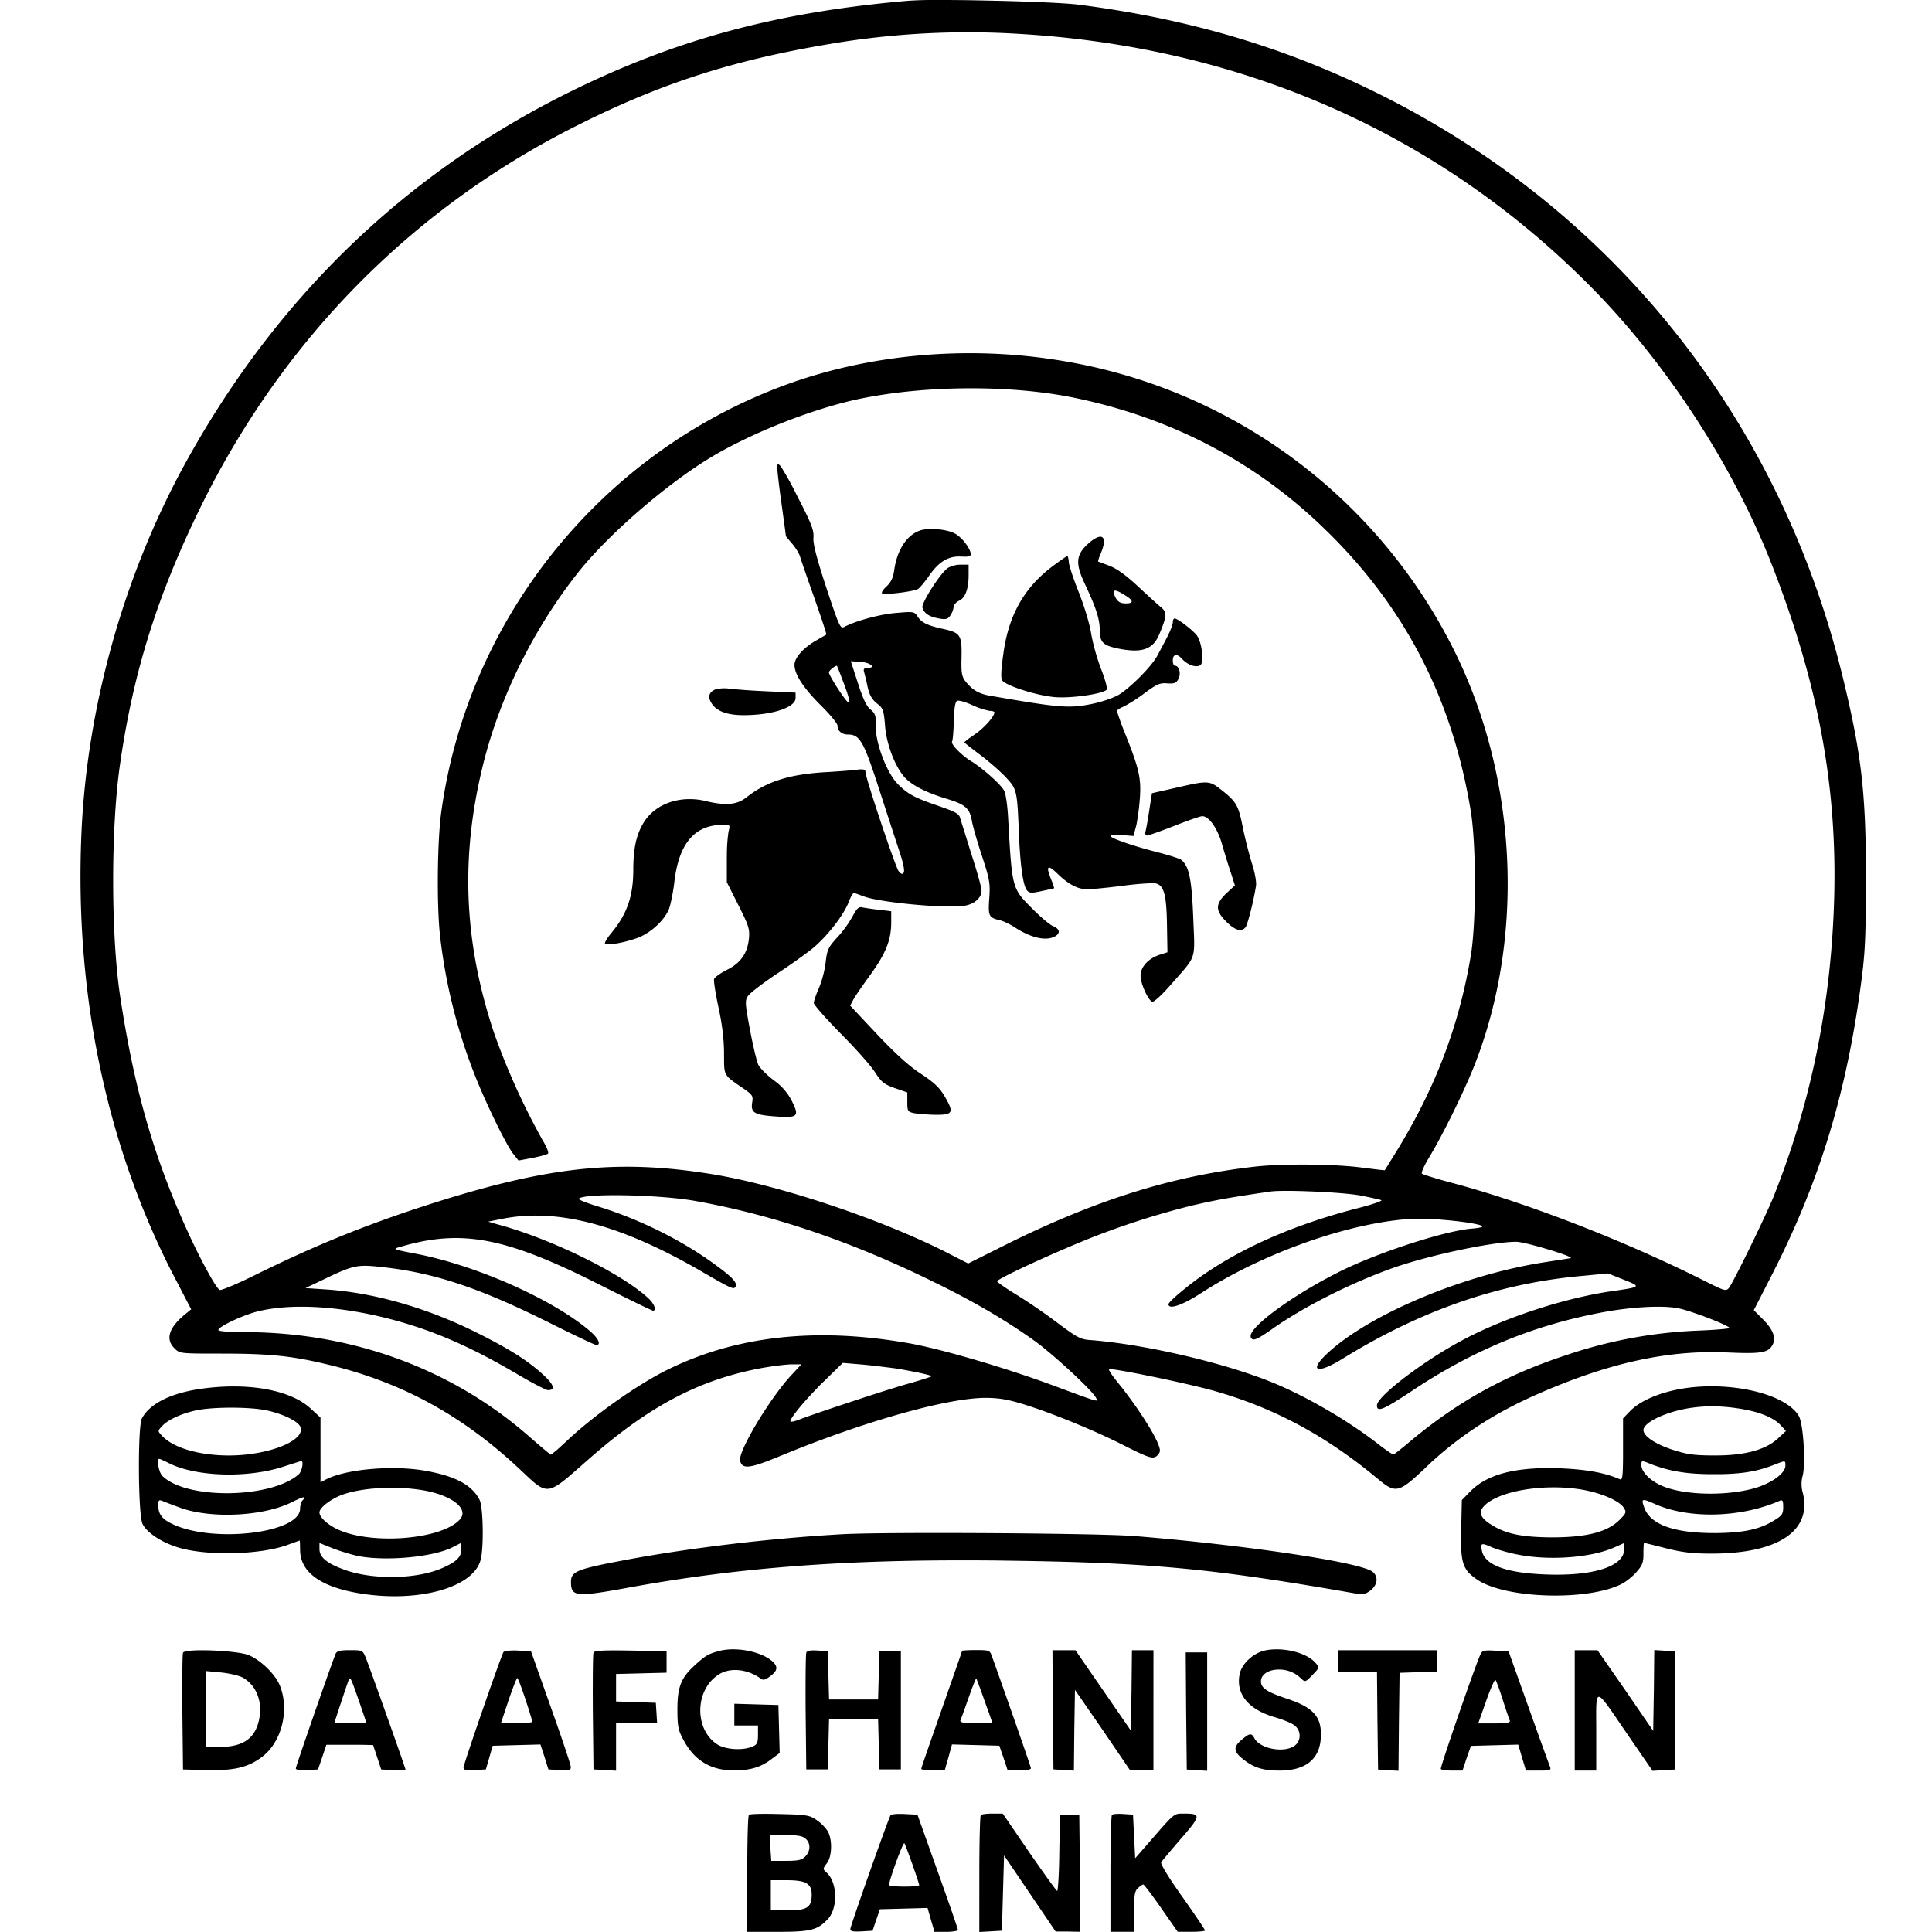 <svg xmlns="http://www.w3.org/2000/svg" width="48" height="48" viewBox="0 0 48 48" fill="currentColor"><path d="M14.554 36.316c1.565-1.389 2.836-2.056 4.443-2.34l.046-.007c.23-.038.5-.07.626-.072h.241l-.272.293c-.54.593-1.308 1.885-1.25 2.104l.004.014c.058.199.252.172.984-.131l.123-.05c2.01-.822 4.014-1.387 4.967-1.397.325 0 .55.032.934.15.716.218 1.8.661 2.553 1.046l.106.053c.454.225.562.259.652.214.059-.032.107-.102.107-.155 0-.191-.406-.861-.886-1.486l-.05-.066-.052-.065-.07-.086-.02-.026c-.118-.145-.198-.274-.188-.29.048-.042 1.959.35 2.64.545l.02.006c1.448.416 2.71 1.092 3.964 2.126l.104.085c.399.327.49.295 1.124-.303l.04-.04c.777-.739 1.671-1.324 2.74-1.794l.06-.026c1.742-.761 3.198-1.078 4.65-1.017l.127.005c.756.032.929-.005 1.027-.211.08-.177-.01-.385-.273-.641l-.202-.203.416-.812c1.184-2.3 1.86-4.474 2.232-7.185l.024-.179q.024-.186.043-.354l.004-.04.008-.08.007-.08.007-.077c.035-.44.043-.929.046-1.89v-.192c-.007-2.04-.126-2.995-.587-4.88-1.565-6.366-5.65-11.509-11.455-14.419C32.004 1.201 29.6.483 26.876.126l-.088-.011c-.293-.037-1.084-.072-1.91-.093l-.26-.006-.243-.005-.255-.005A48 48 0 0 0 23.408 0h-.199a9 9 0 0 0-.64.019c-3.23.277-5.724.945-8.357 2.237-4.111 2.024-7.316 5.105-9.585 9.212-1.549 2.798-2.478 6.12-2.606 9.292-.166 4.021.657 7.84 2.382 11.102l.347.668-.177.144c-.379.32-.464.603-.24.822l.019.02.007.006.026.025.007.005.007.005c.09.065.227.072.843.073h.25c1.174 0 1.725.052 2.595.258l.038.009c1.847.438 3.364 1.265 4.8 2.616l.119.112c.578.548.587.504 1.51-.31M5.46 32.049c-.078-.03-.397-.602-.703-1.248l-.044-.093-.097-.214-.022-.047-.042-.096c-.769-1.746-1.228-3.37-1.565-5.586-.23-1.506-.235-4.155-.01-5.74.33-2.329.94-4.257 2.024-6.462 2.056-4.166 5.276-7.418 9.372-9.463 2.072-1.041 3.871-1.613 6.274-2.013A20.5 20.5 0 0 1 25.293.84c5.538.32 10.381 2.44 14.146 6.2 1.917 1.912 3.61 4.496 4.582 6.99 1.148 2.937 1.624 5.48 1.549 8.278q-.105 3.849-1.454 7.29l-.03.079c-.072.184-.237.543-.42.925l-.095.2-.098.201c-.234.478-.455.91-.515.992l-.011.013c-.059.067-.104.061-.436-.104l-.161-.08c-2.019-1.015-4.507-1.976-6.376-2.462l-.13-.036c-.274-.078-.498-.149-.517-.167-.02-.02.05-.189.163-.375l.008-.015c.331-.54.865-1.623 1.132-2.296 1.266-3.21 1.068-7.172-.512-10.333a13.29 13.29 0 0 0-9.778-7.183c-2.312-.379-4.747-.16-6.846.614-4.587 1.693-7.904 5.837-8.54 10.675-.088.715-.105 2.207-.024 2.977l.004.035a13.6 13.6 0 0 0 1.1 4.016l.043.095.043.094c.245.535.51 1.05.634 1.208l.129.162.341-.064.05-.01c.173-.036.32-.077.34-.097.025-.02-.025-.15-.112-.298l-.016-.027a17.3 17.3 0 0 1-1.212-2.676c-.753-2.264-.838-4.373-.272-6.664.421-1.704 1.287-3.44 2.413-4.839.732-.902 2.104-2.093 3.188-2.76 1.004-.614 2.516-1.218 3.685-1.474 1.666-.358 3.85-.369 5.447-.032 2.398.502 4.475 1.596 6.173 3.247 1.987 1.922 3.172 4.208 3.632 7.006.138.833.138 2.755.005 3.578-.29 1.745-.872 3.282-1.832 4.853l-.27.436-.04.062c-.005.005-.261-.027-.566-.065-.662-.09-1.965-.101-2.643-.026-2.067.232-3.966.826-6.216 1.946l-.924.462-.459-.235c-1.65-.849-4.181-1.698-5.885-1.981-2.462-.4-4.245-.187-7.503.897-1.33.449-2.435.903-3.765 1.554l-.064.032c-.47.235-.877.405-.918.39m14.205-4.71a1.4 1.4 0 0 0-.419-.483l-.025-.019c-.165-.124-.33-.289-.375-.372l-.004-.007c-.037-.074-.11-.379-.178-.713l-.017-.087-.013-.065-.037-.199c-.082-.455-.083-.539-.024-.633l.008-.012c.042-.07.357-.31.689-.534q.132-.087.272-.182l.046-.032c.246-.169.48-.34.595-.432.368-.305.763-.812.897-1.143l.01-.027c.05-.126.104-.218.129-.213l.015.004.062.022.179.065c.433.154 2.088.304 2.505.224.23-.042.398-.191.405-.357v-.012c.006-.064-.106-.464-.245-.891l-.275-.882-.008-.026-.003-.012c-.03-.104-.123-.153-.51-.287l-.085-.03c-.546-.188-.712-.281-.95-.52-.274-.274-.553-1.008-.551-1.428v-.054c.004-.221-.015-.277-.12-.365l-.008-.006c-.095-.075-.18-.249-.292-.586l-.2-.616.246.016c.237.016.39.145.181.15h-.01c-.08 0-.107.026-.09.09l.008.03c.015.057.04.16.064.266l.011.05.007.034c.048.208.107.31.23.41l.023.019c.133.105.15.163.18.526.032.47.256 1.047.502 1.309.182.188.514.36.998.508l.032.01c.445.134.564.229.62.516l.008.046c.028.143.135.52.248.858l.035.108.058.183.012.04c.092.312.097.432.077.721l-.004.057c-.026.39.005.427.265.488.086.02.23.088.336.154l.017.011c.416.273.785.358 1.014.24.145-.08.129-.191-.048-.26-.085-.038-.32-.236-.528-.45l-.083-.083c-.382-.39-.407-.491-.486-1.89l-.016-.29c-.017-.288-.056-.567-.096-.647l-.003-.005c-.077-.15-.506-.532-.795-.717l-.033-.02c-.23-.142-.492-.412-.466-.477l.002-.004c.016-.026.037-.256.043-.518l.002-.06c.012-.29.038-.421.083-.436.043-.016.214.032.384.112l.034.014a1.7 1.7 0 0 0 .387.124h.007c.058 0 .112.017.112.038 0 .097-.241.372-.464.53l-.1.071a1.2 1.2 0 0 0-.184.141c0 .01.133.115.307.247l.083.063c.207.155.483.395.622.54l.062.067c.235.254.242.34.283 1.374l.004.094c.038.75.106 1.208.204 1.305.059.06.123.06.363.006l.09-.019c.117-.025.206-.046.214-.05a1 1 0 0 0-.07-.204l-.015-.04c-.124-.316-.075-.35.165-.12.266.26.497.384.726.39h.017c.087 0 .418-.03.76-.072l.11-.014.064-.008c.362-.047.704-.065.775-.05.193.052.258.272.271 1l.012.709-.214.069c-.272.096-.454.3-.454.513 0 .197.187.608.288.646.04.015.22-.146.45-.407l.28-.317c.366-.42.328-.447.292-1.332l-.005-.122c-.038-.886-.104-1.192-.296-1.347-.042-.032-.32-.122-.624-.197l-.067-.018c-.57-.15-1.066-.326-1.066-.377 0-.022.129-.027.289-.022l.283.022.07-.262.006-.029a6 6 0 0 0 .082-.637l.002-.023c.03-.456-.015-.696-.304-1.431l-.059-.15a7 7 0 0 1-.208-.571c0-.027.074-.075.165-.112l.016-.008a4 4 0 0 0 .485-.31l.086-.064c.25-.18.33-.21.497-.195l.03.002c.157.007.198-.014.253-.12.064-.133.011-.32-.09-.32-.033 0-.054-.059-.054-.133 0-.157.103-.176.227-.041l.008.009c.144.16.385.23.465.133.074-.09.021-.529-.091-.705-.08-.123-.486-.438-.566-.438-.022 0-.043.043-.043.096s-.064.22-.139.364l-.066.128c-.063.12-.131.248-.174.326-.137.273-.713.846-.99.997l-.014.006c-.128.07-.39.155-.587.198l-.071.015c-.553.111-.826.08-2.482-.207-.299-.048-.465-.15-.635-.369l-.01-.013c-.077-.112-.091-.215-.081-.58l.001-.092c.004-.455-.052-.516-.428-.602l-.068-.015c-.37-.083-.493-.153-.59-.289l-.015-.024c-.073-.11-.108-.112-.508-.077-.387.026-.994.19-1.284.337l-.024.013c-.094.046-.122-.013-.415-.89l-.028-.085-.047-.144c-.202-.63-.281-.942-.274-1.089l.002-.028c.008-.156-.045-.311-.282-.778l-.147-.288a8 8 0 0 0-.38-.684l-.007-.008-.008-.01-.016-.015c-.048-.045-.058-.033-.059.064v.01c0 .065.036.375.083.728l.02.142.085.62.026.198c0 .005.07.09.155.187.08.096.17.235.192.31l.006.018c.025.082.11.33.217.635l.135.383.122.353c.11.32.185.552.177.56l-.028.016c-.045.026-.136.08-.24.139-.309.181-.523.422-.523.598 0 .235.22.571.647.998l.028.028c.221.22.393.434.393.48 0 .13.101.219.249.224h.03c.28.007.38.195.757 1.362l.191.59.268.82.061.187c.082.248.115.429.09.47-.033.053-.065.042-.129-.038-.08-.106-.808-2.279-.822-2.457v-.005c0-.06-.043-.073-.196-.057l-.063.008c-.147.016-.459.04-.73.055-.907.053-1.468.235-1.959.619-.23.189-.508.218-.983.108l-.026-.007c-.63-.154-1.25.054-1.544.518-.183.288-.263.627-.267 1.147v.034c0 .662-.155 1.105-.539 1.57l-.02.024c-.105.129-.165.238-.14.253.08.054.651-.07.897-.187.299-.144.577-.416.683-.667l.008-.02c.04-.113.094-.374.126-.62l.005-.044c.112-.956.502-1.42 1.213-1.42h.04c.135.002.132.02.093.17a4 4 0 0 0-.041.59l-.001.043v.623l.322.64c.224.447.248.535.227.759-.037.368-.203.609-.55.78l-.03.015c-.143.077-.27.169-.285.209-.015.036.03.34.103.68l.004.02q.132.6.139 1.104l.001.257c.005.36.044.362.506.678l.027.02c.165.118.188.154.17.285l-.005.032c-.037.25.054.304.593.341l.083.006c.47.027.494-.027.302-.406m3.133-12.7.007-.004c.041-.021.163-.167.273-.322l.01-.015c.24-.345.477-.486.788-.47h.018c.166.011.224-.005.224-.058 0-.129-.203-.4-.373-.502-.193-.118-.652-.16-.876-.091-.331.107-.577.47-.652.982-.026.198-.08.305-.192.412l-.019.017c-.077.073-.113.14-.088.159.063.037.75-.045.88-.109m5.997 1.137.032-.076c.167-.406.165-.49.012-.617l-.012-.01c-.09-.075-.335-.299-.565-.513l-.047-.043c-.27-.246-.48-.393-.652-.459l-.23-.086-.053-.02a1 1 0 0 1 .07-.204c.186-.448.015-.55-.348-.208-.268.258-.283.469-.058.95l.05.108c.238.511.325.788.328 1.033v.043c.006.275.084.36.41.43l.018.005c.6.126.884.04 1.045-.333m-1.302 1.363c.027-.026-.032-.25-.144-.534a5.4 5.4 0 0 1-.237-.844l-.003-.02c-.032-.214-.16-.652-.3-1.005l-.015-.04c-.129-.321-.231-.639-.24-.724v-.005c-.006-.085-.022-.15-.038-.15l-.024.012-.017.011-.017.011a7 7 0 0 0-.326.234c-.68.516-1.064 1.189-1.197 2.11l-.018.128c-.047.346-.053.527-.019.581.08.127.819.368 1.28.415l.018.002c.395.037 1.19-.075 1.297-.182m-3.888-1.84.006-.007a.5.5 0 0 0 .08-.194v-.01c0-.053.059-.122.134-.16.155-.069.24-.293.24-.635v-.262h-.203a.65.65 0 0 0-.301.075l-.009.005c-.192.129-.667.882-.635.988.048.145.165.225.406.267l.03.006c.151.024.195.01.252-.072m4.364-.306c-.155 0-.23-.06-.289-.23q-.065-.186.262.021c.224.134.23.209.027.209m-6.894 2.456c-.024 0-.141-.16-.254-.333l-.04-.062c-.1-.158-.187-.311-.187-.347 0-.043.133-.155.197-.166.006 0 .06.139.123.305l.046.122c.133.355.163.481.115.481m-2.601.32c.715 0 1.292-.192 1.292-.427v-.133l-.694-.032-.14-.007-.048-.002a15 15 0 0 1-.747-.055.9.9 0 0 0-.363.016c-.161.067-.196.186-.098.34l.008.012c.122.192.39.288.79.288m12.47 5.271c.035-.043.113-.32.179-.611l.009-.042c.03-.132.055-.265.073-.378.016-.096-.032-.347-.112-.592l-.018-.06c-.065-.227-.15-.56-.195-.786l-.016-.078c-.1-.492-.161-.58-.503-.855l-.048-.037c-.272-.213-.332-.204-1.1-.027l-.593.134-.064.406-.012.08c-.03.197-.065.387-.079.443q-.031.121.032.123c.032 0 .326-.103.66-.233l.113-.044c.298-.116.556-.204.6-.204.16 0 .364.28.48.659l.026.093c.064.214.15.495.204.653l.101.315-.213.197c-.273.263-.278.422-.013.692l.013.013q.322.322.475.14m-7.461 4.219c-.134-.23-.251-.347-.588-.572-.293-.186-.635-.496-1.1-.987l-.672-.716.08-.15c.042-.08.24-.368.432-.63.374-.523.508-.849.508-1.287v-.277l-.305-.038-.053-.005a6 6 0 0 1-.363-.053c-.086-.022-.134.026-.24.224a2.8 2.8 0 0 1-.364.506l-.016.017c-.22.24-.25.302-.286.6l-.002.02a2.6 2.6 0 0 1-.166.635c-.07.155-.128.326-.128.374 0 .042.29.374.646.736l.093.094c.337.343.67.72.772.876l.006.008c.165.256.23.304.496.4l.31.107v.268c.001.19.017.213.15.243l.01.002c.091.021.326.037.524.043h.044c.406.001.429-.062.212-.438m11.129 8.88a4 4 0 0 1-.363-.256c-.759-.593-1.827-1.212-2.681-1.554-1.197-.48-3.106-.923-4.434-1.032l-.073-.005c-.22-.018-.324-.079-.78-.42a14 14 0 0 0-1.01-.695l-.08-.049c-.229-.141-.406-.269-.416-.293-.005-.016.114-.085.31-.183l.03-.015c.26-.13.643-.307 1.051-.487l.11-.048.124-.054.094-.04.151-.065.373-.154a20 20 0 0 1 2.622-.844l.098-.022.186-.042.102-.022.075-.015.076-.015c.337-.067.717-.128 1.39-.226.167-.023.593-.02 1.037-.001l.082.003.054.003.124.006c.38.021.739.052.92.085l.091.018c.216.043.406.086.443.1.043.016-.23.112-.614.208-1.778.46-3.279 1.164-4.336 2.05l-.027.022c-.174.142-.31.279-.31.304 0 .14.32.038.77-.248l.037-.024c1.538-.994 3.652-1.742 5.192-1.845l.046-.003a6 6 0 0 1 .714.02l.07.006.094.008.088.008c.417.042.786.104.786.15 0 .017-.102.038-.23.049-.576.037-1.98.47-2.99.918-1.234.556-2.628 1.533-2.531 1.784l.004.01c.045.094.152.05.54-.224.74-.52 1.825-1.075 2.825-1.448l.054-.02c.87-.326 2.552-.69 3.172-.69.091 0 .348.062.614.137l.062.018.067.02.115.034c.302.093.55.184.49.197l-.018.004c-.076.014-.341.054-.625.098-2.04.315-4.406 1.314-5.431 2.296-.43.414-.207.478.375.124l.036-.022c1.933-1.196 3.866-1.87 5.927-2.056l.668-.064.476.19c.353.142.3.154-.396.253-1.13.168-2.496.605-3.537 1.132l-.052.027c-.971.496-2.232 1.442-2.232 1.677 0 .176.155.112.85-.347 1.47-.986 2.961-1.613 4.607-1.937l.065-.013c.746-.147 1.555-.196 1.962-.116l.02.004c.12.025.33.092.544.17l.059.02.038.015c.317.118.613.248.613.281 0 .016-.342.048-.758.064a11.6 11.6 0 0 0-3.279.604c-1.512.495-2.692 1.146-3.872 2.128l-.129.108c-.167.138-.3.242-.32.242m-20.923 0c-.014 0-.212-.165-.459-.38l-.091-.079c-1.898-1.66-4.345-2.566-6.99-2.584h-.142c-.35-.003-.58-.023-.58-.054 0-.08.583-.358.951-.454 1.01-.261 2.569-.101 4.064.406.763.261 1.485.604 2.34 1.104l.135.079c.348.203.653.36.697.36.19 0 .156-.129-.099-.367l-.013-.012c-.39-.357-.844-.646-1.693-1.068-1.196-.592-2.483-.966-3.668-1.052l-.55-.037.416-.198.138-.066c.66-.314.767-.324 1.379-.254 1.239.136 2.35.502 3.975 1.305l.105.051c.635.32 1.18.577 1.212.577.123 0 .059-.155-.134-.326-.888-.777-2.776-1.627-4.285-1.93l-.252-.049c-.395-.078-.375-.084-.194-.135 1.507-.444 2.595-.245 4.907.92l.25.126c.608.305 1.093.54 1.118.54.09 0 .037-.16-.102-.294-.651-.62-2.435-1.495-3.754-1.848l-.24-.07.347-.069c1.353-.27 2.906.131 4.88 1.264l.364.21c.421.241.505.274.543.229l.003-.004.004-.006c.059-.09-.048-.219-.422-.496-.834-.63-1.927-1.177-2.973-1.5l-.087-.027c-.246-.077-.426-.151-.406-.172.14-.138 1.992-.101 2.873.054 1.928.342 3.888 1.004 5.928 2.008.988.48 1.81.96 2.531 1.479l.04.029c.173.13.404.323.631.526l.04.036.097.087c.336.307.637.608.7.715l.024.042c.047.086-.023.058-1.126-.351-.32-.118-.669-.238-1.023-.352l-.088-.029-.133-.042-.134-.042-.088-.027-.086-.027-.127-.038c-.736-.221-1.433-.402-1.884-.48l-.026-.004c-2.29-.396-4.272-.166-5.97.678-.748.374-1.826 1.137-2.483 1.762l-.113.103a2.5 2.5 0 0 1-.277.234m5.954-.822c-.042-.042.293-.457.686-.857l.03-.032.03-.03.062-.061.047-.045.443-.433.507.043.084.008c.267.028.597.07.77.093l.138.025c.44.08.725.143.701.168l-.003.001-.055.021-.037.013-.04.013c-.122.04-.313.097-.522.155l-.11.033c-.243.073-.606.189-.986.313l-.157.052-.408.135c-.438.147-.827.281-.998.348l-.023.008c-.077.026-.144.039-.159.03m20.65 4.032c.108-.056.264-.18.357-.285l.036-.042c.123-.142.147-.22.147-.426v-.058c.002-.12.007-.209.016-.209l.009.002c.047.01.271.064.53.131.406.102.663.134 1.133.134 1.644 0 2.492-.555 2.276-1.488l-.007-.029a.8.8 0 0 1-.005-.405c.085-.294.021-1.303-.091-1.496-.304-.518-1.533-.838-2.686-.71-.657.075-1.244.304-1.522.603l-.16.166v.928c-.002.524-.017.608-.08.583-.38-.165-.839-.245-1.496-.272l-.075-.002c-1.047-.027-1.734.156-2.146.579l-.208.213-.016.716-.002.079c-.016.77.045.938.391 1.176.695.48 2.75.545 3.6.112m-28.35-.593c.08-.32.064-1.313-.027-1.495-.192-.374-.603-.593-1.362-.726-.806-.14-1.96-.038-2.456.219l-.134.07V35.22l-.256-.235c-.518-.47-1.607-.651-2.782-.47-.71.112-1.212.369-1.4.726-.106.203-.095 2.409.017 2.622.107.214.46.449.865.577.705.224 2.077.192 2.755-.064l.157-.057c.071-.026.12-.044.126-.044.005 0 .01.068.01.16l.001.064c0 .56.507.93 1.495 1.09 1.448.234 2.81-.145 2.99-.834M42.63 36.16h-.126c-.45-.004-.616-.034-.957-.144-.433-.144-.716-.337-.716-.486 0-.2.616-.48 1.228-.558l.022-.003c.41-.053.849-.032 1.308.059.384.075.7.213.854.384l.129.14-.187.175c-.305.29-.827.433-1.555.433m-38.6-.483-.029-.031c-.084-.094-.078-.1.017-.206.139-.155.449-.304.812-.39.411-.101 1.394-.101 1.815-.005.396.09.732.256.807.384.187.337-.726.721-1.73.732-.748.005-1.407-.182-1.692-.484m.004.991c-.09-.09-.15-.422-.075-.422.015 0 .108.042.206.09l.024.012c.678.347 1.986.384 2.884.08l.219-.07.107-.034.04-.012.028-.008.017-.004c.07 0 .016.261-.064.33-.69.604-2.793.631-3.386.038m37.35.283-.028-.01c-.32-.118-.576-.358-.576-.54v-.025c.001-.097.018-.09.25.004.45.172.878.242 1.475.245h.042c.655.006 1.068-.056 1.481-.214l.157-.06c.162-.062.172-.053.173.03v.03c0 .177-.289.401-.679.535-.652.215-1.702.219-2.295.005m-2.82 1.244h-.072c-.712-.01-1.094-.092-1.45-.32l-.029-.018c-.267-.178-.29-.32-.084-.495.422-.347 1.512-.507 2.409-.347.464.086.892.273 1.004.444l.009.014c.06.1.047.127-.116.29-.3.299-.817.432-1.672.432m-30.215-.218c-.24-.123-.411-.289-.411-.401 0-.123.299-.347.592-.449.572-.197 1.565-.218 2.211-.053.593.155.892.449.684.678-.46.508-2.254.641-3.076.225m-4.096-.129c-.23-.114-.316-.234-.32-.439v-.015c0-.117.016-.138.096-.106l.016.006c.068.029.263.102.448.17.764.272 2.051.208 2.75-.139l.045-.022q.394-.192.233-.031c-.037.037-.064.128-.064.208 0 .62-2.216.87-3.204.368m38.342.24h-.064c-.975-.009-1.54-.223-1.683-.642l-.019-.057c-.05-.16-.008-.154.292-.021.835.37 2.097.342 3.06-.066l.032-.014c.075-.032.091-.011.091.155v.025c-.003.133-.03.18-.168.27l-.04.025c-.369.235-.77.32-1.5.326m-27.02 1.362c2.843-.523 5.593-.722 9.286-.68l.112.002c3.537.048 5.064.184 8.483.778l.142.025c.27.046.315.037.442-.055.182-.134.214-.337.07-.465-.262-.235-3.097-.662-5.906-.892-.914-.074-6.168-.106-7.263-.048-1.866.105-3.97.36-5.608.68l-.189.036c-.827.167-.953.232-.958.46v.015c0 .363.128.374 1.388.144m-6.991-.443c-.454-.16-.646-.315-.646-.523v-.15l.32.128c.176.07.46.155.625.193.689.139 1.869.032 2.36-.214l.22-.112v.155c0 .197-.113.31-.455.464-.62.283-1.703.31-2.424.06m29.809.107-.062-.003c-.928-.042-1.44-.235-1.512-.584l-.007-.038c-.029-.155.008-.16.246-.053.118.051.392.133.613.177l.022.004c.78.16 1.832.086 2.42-.176l.24-.107v.155c0 .427-.77.673-1.96.625M17.88 41.015l-.054.015c-.224.061-.307.11-.55.33l-.036.034c-.315.29-.408.521-.41 1.047v.027c0 .391.018.504.122.707l.021.04c.269.516.677.767 1.245.77h.026c.4 0 .668-.08.935-.29l.192-.143-.032-1.191-.545-.016-.55-.016v.54h.588v.229c0 .192-.02.243-.125.29l-.009.003c-.235.107-.683.08-.886-.058-.56-.37-.55-1.327.02-1.714l.017-.011c.278-.187.716-.144 1.041.09.07.054.113.043.225-.037.187-.133.219-.23.112-.347-.237-.263-.903-.412-1.347-.299m13.554-.01c-.288.058-.582.325-.635.587-.1.485.206.872.853 1.066l.06.018c.212.064.42.153.47.208.155.139.139.39-.032.497-.267.176-.844.064-.983-.192l-.009-.017c-.068-.119-.114-.11-.294.039l-.012.01c-.215.178-.208.294.025.48l.013.01c.267.21.491.279.902.279.625 0 .977-.267 1.02-.775l.003-.036c.03-.507-.164-.743-.791-.958l-.045-.015c-.507-.17-.651-.267-.651-.433 0-.17.186-.293.443-.293a.76.76 0 0 1 .55.219l.019.017c.089.083.104.067.27-.103l.04-.042c.122-.128.127-.15.057-.23l-.023-.027c-.224-.256-.801-.4-1.25-.31m-26.887.058-.001.004c-.016.063-.02.718-.015 1.48l.016 1.416.582.016.065.001c.64.01.977-.074 1.313-.327.486-.363.688-1.148.453-1.757-.106-.283-.459-.63-.768-.769-.278-.123-1.603-.176-1.645-.064m1.49.62c.33.192.486.587.405 1.014-.09.486-.395.705-.971.705h-.364v-1.885l.39.037c.209.022.454.08.54.129m2.301-.593-.014.036c-.17.446-.974 2.758-.974 2.81 0 .036.09.053.261.044l.29-.017.106-.31.102-.304h.69c.269.001.474.006.474.01v.004c.006.025.051.156.101.306l.096.294.3.016.03.002c.156.007.274-.003.274-.018 0-.037-.874-2.497-.99-2.785l-.015-.034c-.06-.14-.085-.145-.373-.145h-.035c-.228.002-.292.025-.323.09m.582 1.175.187.55h-.444c-.196-.001-.351-.006-.351-.016v-.003c.015-.06.295-.904.347-1.044l.008-.02c.036-.082.054-.03.253.533m3.589-1.218c-.064.102-.993 2.788-.993 2.868 0 .064.058.075.277.064l.278-.016.17-.588 1.186-.032.102.31.096.31.283.016.044.003c.192.01.23-.002.229-.073v-.01c0-.054-.225-.721-.497-1.485l-.492-1.388-.325-.016c-.182-.01-.342.01-.358.037m.533 1.135.04.123c.082.25.142.453.142.472 0 .021-.167.037-.373.038h-.406l.187-.561.042-.121c.089-.252.163-.44.177-.44.015 0 .1.216.19.489m1.705-1.12-.002.005c-.015.068-.02.718-.015 1.48l.016 1.416.283.016.278.016v-1.18h1.02l-.016-.257-.016-.25-.491-.017-.497-.016v-.683l1.255-.032v-.534l-.897-.016-.17-.003c-.547-.006-.729.007-.748.054m5.286.001v.004c-.016.063-.021.718-.016 1.48l.016 1.416h.534l.032-1.255h1.218l.032 1.255h.534v-2.937h-.534l-.032 1.201h-1.218l-.032-1.201-.256-.016-.033-.002q-.224-.011-.245.055m3.872-.048-.005.016c-.02.062-.103.301-.22.636l-.581 1.66c-.126.363-.209.607-.209.62 0 .026.125.042.274.043h.308l.091-.32.09-.327 1.176.032.106.305.102.31h.318c.146-.003.259-.024.259-.054 0-.036-.542-1.587-.925-2.661l-.055-.153c-.042-.114-.077-.122-.353-.123h-.066c-.173.001-.31.011-.31.016m.555 1.239.1.275c.055.158.092.266.092.27 0 .01-.181.016-.405.016h-.087c-.236-.004-.312-.022-.298-.07l.004-.009c.013-.031.046-.12.088-.237l.129-.365c.089-.248.164-.435.174-.43l.01.022c.026.068.108.281.193.528m1.698.224.016 1.485.251.016.257.016.01-1.004.016-1.004.69.999.683 1.004h.577V41h-.534l-.011.998-.016.998L26.719 41h-.571zM33.25 41v.534h.961l.011 1.212.016 1.218.251.016.256.016.011-1.218.016-1.217.47-.016.465-.016V41zm3.527.11-.012.03c-.174.417-.989 2.776-.968 2.808.01.026.13.041.269.042h.27l.102-.31.107-.304 1.175-.032.096.326.096.32h.352c.249 0 .277-.013.246-.096l-.01-.026c-.033-.086-.13-.355-.26-.713l-.76-2.128-.326-.016-.05-.003c-.243-.011-.283.003-.327.103m.531 1.034.07.218c.064.196.12.358.133.384.017.054-.08.07-.379.07h-.406l.21-.595c.103-.287.202-.505.218-.484.019.019.084.193.154.407M39.124 41v2.99h.534v-1.04c-.002-1.079-.056-1.076.775.138l.624.908.273-.016.277-.016v-2.937l-.25-.016-.257-.016-.01 1.004-.017 1.004-.689-1.004L39.69 41zm-9.655 1.506.016 1.458.257.016.25.016v-2.943h-.533zm-10.86 2.583-.002.002c-.026.021-.042.683-.042 1.473v1.432h.83c.761-.003.92-.052 1.167-.31.262-.278.245-.913-.022-1.159l-.023-.02c-.077-.072-.07-.087.023-.21.134-.165.145-.598.022-.806a1.1 1.1 0 0 0-.272-.272l-.028-.019c-.141-.093-.24-.112-.7-.126l-.254-.006c-.366-.009-.669-.003-.7.021m1.408.594c.128.113.123.31-.01.444-.084.083-.173.105-.456.106h-.388l-.022-.32-.016-.32h.396c.293 0 .421.021.496.09m.032 1.116c.086.06.118.134.118.273v.026c-.007.294-.123.362-.578.364h-.437v-.748h.438c.234.003.384.03.46.085m2.078-1.703c-.06.096-1 2.755-1 2.83 0 .059.065.07.279.059l.272-.016.182-.534 1.185-.032.085.299.086.294h.324c.145-.003.258-.023.258-.048v-.005c-.012-.05-.15-.458-.342-.998l-.662-1.86-.32-.016c-.177-.01-.337.006-.347.027m.533 1.2.048.137c.075.214.129.386.129.404 0 .048-.748.048-.748-.005-.005-.102.347-1.074.38-1.036.015.02.102.246.19.5m1.711-1.202-.002.002c-.02.015-.036.636-.037 1.392V48l.283-.016.278-.016.053-1.87 1.282 1.891h.31l.304.006-.01-1.458-.017-1.453h-.48l-.016.945-.002.137c-.008.459-.032.814-.052.814-.021-.005-.331-.438-.694-.961l-.657-.961h-.256c-.134 0-.263.015-.287.035m3.256-.003c-.02.02-.036.64-.037 1.397v1.508h.587v-.561c.002-.363.02-.458.096-.523.053-.054.112-.091.134-.091.016 0 .218.261.443.587l.411.588h.336c.187 0 .342-.016.342-.032v-.003c-.014-.04-.253-.394-.547-.811l-.072-.101c-.302-.429-.49-.743-.47-.778.021-.038.245-.3.491-.588l.072-.082c.411-.478.414-.538.053-.542h-.105c-.195 0-.214.025-.784.683l-.373.427-.027-.539-.027-.545-.24-.016c-.134-.01-.262 0-.283.022"/></svg>